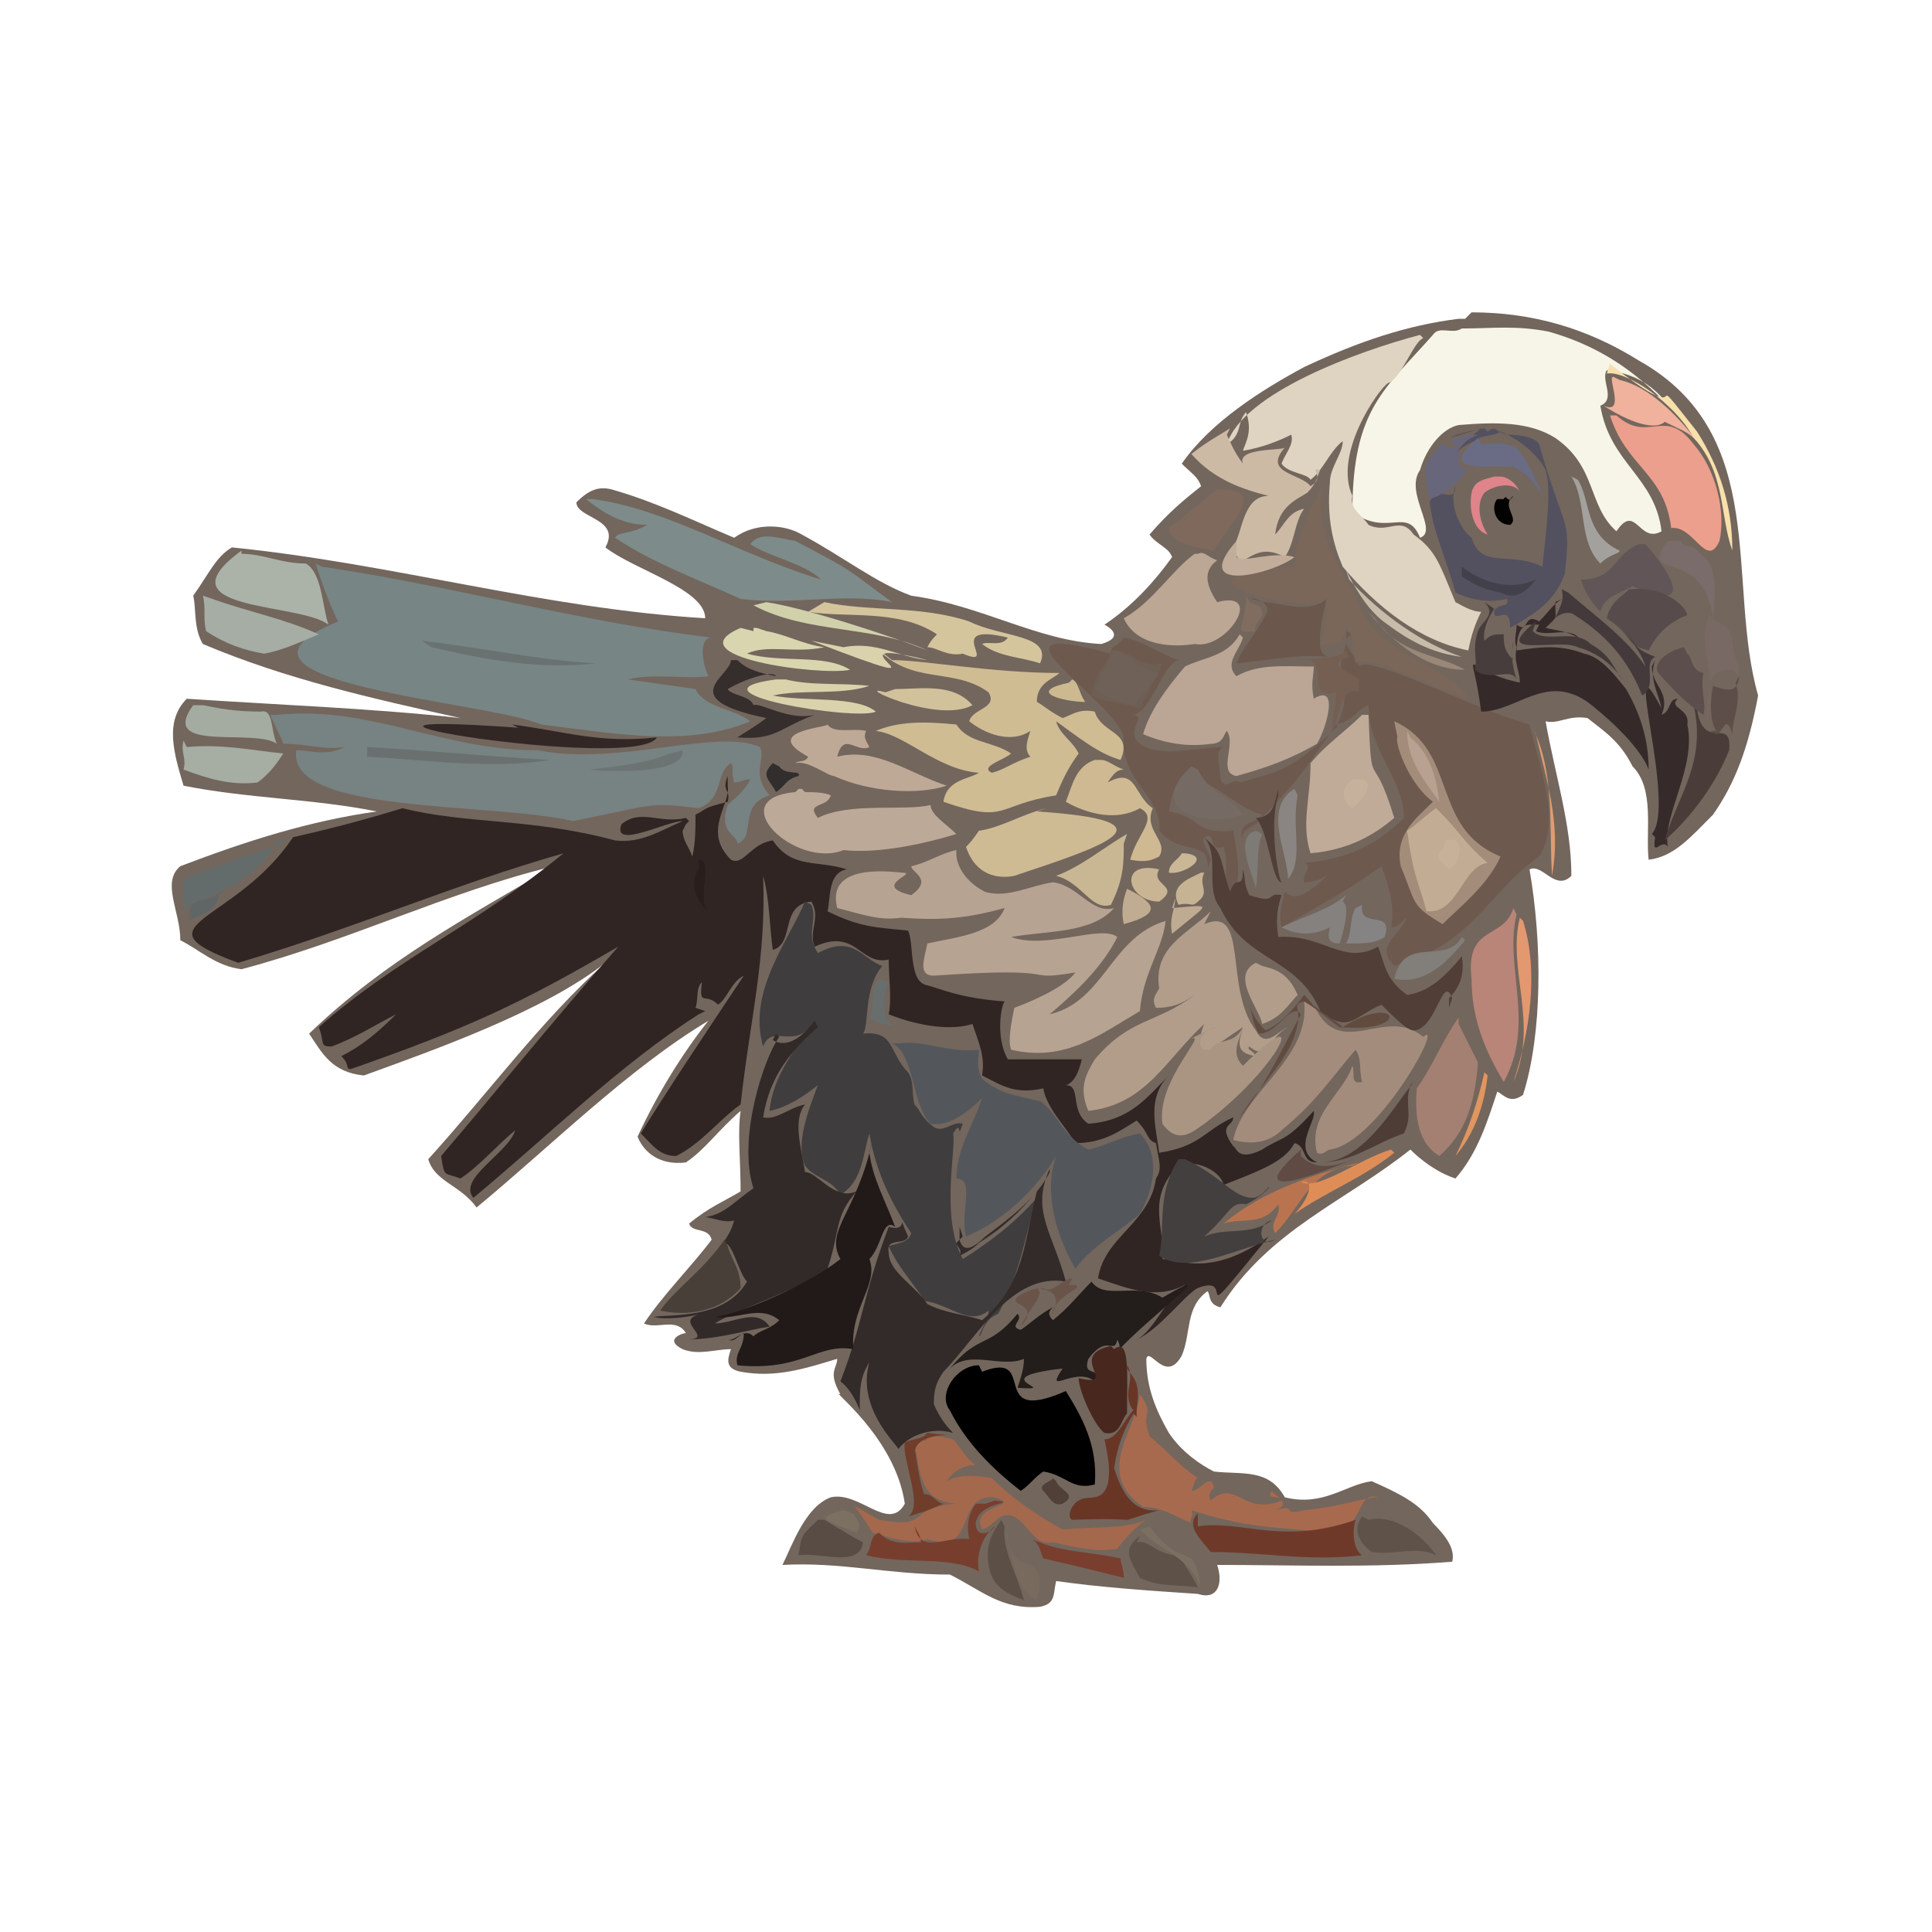 <svg xmlns="http://www.w3.org/2000/svg" width="600" height="600"><path fill="#73665D" d="m455 99 2-2c19 0 36 5 52 15 41 23 27 69 37 104-3 16-7 27-14 37-7 7-12 13-20 14-1-9 2-22-5-29-4-8-9-11-14-15-6-1-9 2-13 1 3 17 8 32 8 48-5 5-9-4-13-2 4 23 4 51-2 70-4 3-6 0-8-1-3 9-6 19-13 27-6-2-11-6-14-9-20 16-44 25-59 49-4-1-3-4-4-5-7 5-5 13-8 20-5 9-10-3-11 1 0 9 3 16 7 23 4 6 10 10 14 12 9 1 17-1 22 8 12 3 19-4 27-5 9 4 15 7 19 13 4 4 7 8 6 12-25 2-49 1-73 1 2 6 0 11-6 9-15-1-30-2-44-4-1 4 0 7-5 8-12 1-18-5-28-10-19 0-34-4-52-3 3-6 7-18 15-21 9-2 18 11 23 2-3-21-24-36-20-34-4-7-1-8-1-11-10 3-19 6-30 4-5-1-4-4-3-7-5 0-10 2-15 0-6-3 0-5 1-5-3-5-9-1-13-3 6-9 15-18 21-26-1-4-6-2-7-5 6-5 11-7 16-10 0-10-1-18 0-25-7 6-11 12-17 16-8 1-13-3-15-8 6-13 14-26 22-36-25 15-49 39-72 58-5-7-13-8-15-15 19-21 35-43 55-61-19 15-53 27-75 35-10-1-13-7-17-13 24-23 49-36 76-52-33 8-63 23-97 32-8-1-13-6-19-9 0-9-6-18 0-23 21-8 40-14 61-17-20-4-40-4-60-8-3-10-6-20 1-27 30 2 58 3 85 6-27-6-54-12-80-23-3-5-2-11-3-15 5-7 7-12 12-15 50 5 97 19 147 22 0-9-22-15-31-22 5-9-9-9-9-14 4-4 7-5 11-4 14 4 26 10 38 15 7-5 16-4 21-1 13 7 23 15 34 19 22 3 39 14 59 15 7-2 3-5 1-6 9-6 16-14 21-21-1-3-5-4-7-7 6-7 11-11 16-15-1-3-3-4-6-7 9-13 25-23 38-30 17-8 32-13 48-15"/><path fill="#302523" d="M226 241c-2 5 1 4 0 8-8 2-6 2-10 4 0 4 0 9-1 13-1-3-3-5-3-8l1-2 1-1-1-1c-8 2-14-3-20 2-3 8 14-1 19-1-7 3-13 7-21 6-26-7-46-5-66-10-13 4-25 7-34 9-18 27-50 27-17 39 37-11 66-24 101-34-28 23-51 32-76 54 2 5 0 6 4 6 8-3 14-7 20-10-6 6-11 10-17 13 3 3 1 4 3 4 37-13 52-20 83-38-22 25-37 44-55 65 1 7 1 5 6 7 6-4 11-10 17-15-2 7-18 15-13 21 23-19 45-41 70-57l2-1-3-1c1-3 0-6 2-8-1 8 1 3 5 7 3-2 4-7 8-9-12 18-24 36-32 49 4 4 6 7 11 7 8-4 13-11 20-16 3-27 8-45 7-71 2 7 2 16 3 23 7-2 2-14 12-15 3 5-1 9 1 14 13-6 14 6 23 4 0 6 1 12 0 17 10 4 20 5 26 3 2 6 4 10 3 16 6 3 10 6 19 4 1 6 7 12 10 17 9 0 14-4 19-7 4 4 3 6 6 7 1 6 2 8 0 11-2 14-16 18-18 31 9 3 20 8 30 0-9 5-12 16-18 19 7-3 15-14 19-16 13-5-4 16 22-16-18 13-28 7-33 7 1-9-5-18 4-28 4-4 14 0 15 5 10-4 19-7 22-13 4 1 2 6 7 6-8-4 0-13-1-16-9 10-10 8-16 12-8 4-8-1-9-1-5-7 0-6 0-9-9 4-10 9-23 11-1-8-4-17 3-24-7 7-12 14-25 15-6-4-2-12-7-12 4-1 5-9 5-8h-23c-4-7-2-17-1-18-14-1-20-4-24-5-6-1-4-13-6-17-10-1-15-1-25-6 1-4 0-12 6-13-9-3-17 0-23-9-7 1-9 8-13 6-9-9 0-17-1-23"/><path fill="#6E594E" d="M418 196c1 5-3 11-1 12-5 9 5 1-2 18-13 12-15 13-30 17-2-2-4 3-6-1 0-4-2-9 1-10-8 0-22 4-27-2-3-4 4-8-2-8 6 1 10-16 15-17-6-2-11-6-17-7-3 4-4 2-4 5-44-12 1 14 4 26-1 14 12 18 11 29 5 6 10 4 14 7 2 4 1 7 1 10 0-3 0-6 1-8-1-4-3-5-2-7 4-2 1 5 6 3 2 6-1 14 3 14 2-3 2-8 0-19-13 1-9-4-20-6 1-6 2-8 4-11 10 1 17 10 25 12-2 3-8 2-6 8-1-4 4-4 6-7 11-12 9-9 23-29 5-1 7-5 10-6 0 14 11 23 11 35-10 10-20 13-31 14 3 1-1 4 0 6 3 0 6-1 8-3-4 4-10 10-14 6-1 4-2 7-1 11 12-7 20-11 31-19 3 8 4 13 3 19 3 0 4-3 5-3-3 6-10 9-4 15 25-7 29-23 45-34 7-11 0-28-3-41-18-5-50-22-53-18-1-4-7-8-2-10"/><path fill="#778585" d="M98 175c2 6 4 12 7 18-46 19 48 25 63 32 24 3 46 7 65-1-5-4-14-4-17-10l-21-3c8-2 18 0 25-1-2-4-3-12 1-12-42-5-80-16-121-22"/><path fill="#3F3D3E" d="M250 280c-5 12-18 28-13 45 3-8 11 3 17-10-7 11-14 19-15 30 5-1 10-4 15-8-3 8-7 18-4 25 3 4 8 4 11 9 7-4 7-13 9-19 2 12 7 22 13 31-1 3-4 3-7 4 3 7 9 13 11 17 8 1 14 8 20 3 0 3-2 5-3 8 1 0 1-5 6-7 7-13 8-23 12-36-7 8-15 14-23 19-7-13-2-34-3-39 3-5 1 3 3-3-3-1-6 3-9 1-4-3-4-5-6-7-1-4 0-7-2-10-6-6-4-13-14-12 2-2 0-14 6-21-6-2-9-10-20-4-4-6 0-10-2-15"/><path fill="#F6F5E7" d="M454 102c-3 2-7-1-9 2-15 17-25 23-25 55 11 8 17-2 21 8 6-2-5-14 0-21 2-7 7-13 12-14 12-1 22-1 30 4 13 9 10 21 19 29 6-9 7 4 14 0-2-17-16-21-19-39 5-2 0-8 2-11 9 1 15 5 20 12-12-13-24-20-38-24-10-2-18-1-26-1"/><path fill="#778282" d="M84 222c1 3 3 6 4 9 8 0 12 2 19 1-6 3-10 1-15 1-3 20 60 16 86 22 25-5 23-6 39-4 8-3 5-11 10-14 1 1 0 3 1 6 2 0 3-1 5-1-2 4-5 6-7 8-3 9 3 9 3 12 6-2 0-12 10-15-6-7-1-11-3-15-13-6-44 6-69 1-30 0-52-14-81-11"/><path fill="#B7A391" d="M297 264c-5 1-9 4-14 5 0 2 7 4 0 9-13-3 3-7-3-7-9-1-23-1-20 11 8 2 13 4 20 3 13 1 21 0 32-3-3 8-15 9-24 11-1 5-3 10 2 10 43-3 26 2 44-1-3 4-11 8-19 11-1 5-2 10-1 13 17 4 28-5 40-12 1-12 7-19 8-28-17 5-19 25-36 29 7-6 16-14 21-24-5-4-22 4-33 0 11-2 25-1 32-9-7 2-11-7-19-8-7 1-14 5-21 3-6-3-9-8-9-12"/><path fill="#53575B" d="M277 324c7 3 6 19 12 25 6 1 12-4 16-8-3 9-8 16-8 25 6 0 1 11 3 18 12-5 22-15 28-25-4 11 0 25 6 35 5-7 13-11 20-17 5-9 6-19 0-25-6 1-11 4-16 5-8-4-10-12-15-15-8-2-12-2-18-7-2-4-1-6-1-9-10 1-17-3-24-2"/><path fill="#DFD4C1" d="M441 104c-19 5-55 18-60 34 5-3 3-7 6-10 2 6 0 9-1 12 6-1 11-3 15-5 1 3-2 6-3 9 2 3 8 3 9 5 4-3 6-9 10-12 0 4-4 8-4 13-1 11 1 19 4 26 11 13 24 23 39 26 1-5 2-8 4-12-3 0-6-2-8-3-5-12-6-16-13-21-4-6-8 0-14-3-2-3-6-5-5-9-6-13 8-33 11-35 4-1 8-13 11-14"/><path fill="#322A28" d="M253 317c-3 4-8 9-13 6l1-2 1 1c-5 7-13 32-8 47-7 5-9 8-15 9 2 0 6 2 9 1-1 4-3 6-4 8 3-4 5 8 8 11-7 12-24 10-29 11 4 1 11 0 15-1-10 2 5 8-5 8 10 0 19-3 26-4-4-6-11-1-17-1 6-4 30-12 35-17 4-12 2-16 9-24-7 3-12-6-16-6-1-7-4-16 0-21-5 1-9 5-13 4 2-13 9-21 17-28"/><path fill="#322B29" d="M326 364c-4 8-12 14-20 20-4 4-7 5-8 1v-4l1 3-2 2c0 1 2 2 1 4 4-2 5-3 6-4 8-5 13-10 18-16-4 16-4 29-17 40-6-2-11-2-17-5-4-6-12-10-12-16-1-5 5-2 6-5-4-9 1-1-6-3-8 21-8 30-15 48 4 3 6 9 6 9 0-7 0-10 3-15-4 14 8 25 9 27 3-4 10-7 17-5-1-1-4-4-6-9 0-5 1-7 3-10 10-10 21-31 38-28-4-15-11-22-5-35"/><path fill="#CFBC93" d="M272 201c11 12 24 6 35 14 3 5-5 5-6 9 5 4 13 7 19 3-1 3-2 6 0 8-6 2-8 4-12 5-4-2 4-4 6-6-6-4-13-3-17-9-10-1-18-1-25 2 9 1 19 12 32 13-3 2-10 2-11 9 20 7 16 1 35-2 2-5 4-9 7-13-2-4-6-6-7-10 7 5 13 10 20 12 4-9-6-8-8-15-5-1-7 1-10 2-4-2-6-4-8-5 0-6 5-7 7-9-21 0-42-4-52-4"/><path fill="#BBA594" d="M385 197c-4 7-11 7-17 10-6 7-11 14-13 21 7 3 14 4 21 3 4 0 4-3 5-4 3 4-3 13 3 14 11-3 18-6 25-10 3-5 7-19-1-14-1-5 0-7 0-10-9 0-17-1-24 3-4-4 1-8 2-12"/><path fill="#B29D8B" d="M376 283c-7 7-18 11-16 24-2 3-2 4-1 6 6 0 9-2 12-4-12 9-20 7-31 20-3 5-5 9-2 16 18-2 24-16 36-27-4 9 3 12-8 20 11-13 8-11 20-19-1 4-3 8 4 9h2-2c-1-2-3-2-2-3 6 5 6-3 12-6-3 1-7 7-10 1-10-13-2-39-16-33"/><path fill="#A48C7D" d="M405 311c2 18-19 28-22 43 7 2 12 0 15-3 11-9 16-17 23-25 2 3 1 6 2 10-4 1-2-3-3-5-3 9-14 15-11 27 2 1 3-1 4-1 15-2 36-41 29-35-12-10-26 8-34-10"/><path d="M304 424c-7 0-13 9-9 14 5 10 13 18 22 25 3-2 4-4 7-6 7 1 9 6 16 4 1-12-4-21-9-29-25 11-8-13-26-6"/><path fill="#7D8C8A" d="M182 155c5 4 11 8 19 8-5 3-9 2-10 4 12 8 26 13 39 19 16 2 33-2 47 1-15-11-11-9-30-19-6-1-11-3-14 1v-2 2c6 4 17 6 22 11-26-8-48-22-71-25"/><path fill="#211A18" d="M271 354c-5 23-15 28-10 37-10 8-31 17-39 18 7 1 14-4 20 1-3 3-6 3-8 5-3-3-6 2-8 1 2 1 3-1 5-2 0 5-3 6-2 10 20 2 25-7 36-5-1-13 8-20 5-28 4-4 4-13 8-10-3-8-7-15-8-23"/><path fill="#513E37" d="M374 260c5 6 0 16 5 22 8 17 24 15 31 32 9 7 10 2 19-2 4 4 8 8 10 8 7 0 9-18 12-10l-1 3v-3c3-3 5-7 4-13-5 6-10 11-17 12-7-5-7-10-9-15-11 6-17-4-31-3-1-6 0-10 1-13-5-1-1 3-10 0-2-4-1-5-2-8 0 7-2 1-4 7-3-9-2-12-7-16"/><path fill="#A38C79" d="M433 224c20 9 11 33 33 42-4 9-13 16-18 21-10-6-8-6-13-18-2-10 5-15 10-20-8-6-12-19-11-20"/><path fill="#231D1B" d="M339 398c-4 4-7 8-12 12-2-2-1-3 0-4-4 2-7 5-10 7-4-1 1-3-1-5-9 11-12 6-21 17 6-6 16 0 23-3 0 3-1 6-2 9 15 1-12-3 14-6-6 9 4-1 10 4 2-5-4-1-2-7 6-8 8-1 9-6 2 4 0 6-3 8 3-8 41-35 17-21-8-5-18 1-22-5"/><path fill="#7B665A" d="M412 149c-5 8-9 17-10 27-40 2-9 13 10 11 0 3 0 9-2 13 5 1 8-1 8-6 3 5 2 8 3 12 5-3 17 5 35 11-6-11-30-13-35-32-7-11-13-22-10-35"/><path fill="#A86A4E" d="M354 432c0 11-15 25 1 36 6 0 10 3 15 5-1-1 1-2 0-4 16 5 21 5 44 7 10-2 7-13 14-11-4 0-12 3-23 4-8 2-1-2-9 0 6-2-1-5-1-6-2 3 2 1 3 3-12 5-14-7-22 0-1-2 0-3 1-4-1-5-4 1-7 1 1-2 1-4 2-4-6-4-8-7-15-13-3-8 2-6-3-13"/><path fill="#53515F" d="M461 133c-11 2-16 5-1 0-5 4-7 6-9 10 1-5 11-7 8-7 4-1 6-1 7-2 7 3 12 8 14 12 2 6 0 20-1 30-10-5-19 1-22-9-4-3-7-11-5-16 0 6-6-1-8 5 1 9 5 17 8 28 6 3 12 3 16 2 1 3-3 1-4 4 0 4 5-3 5 5 7-4 14-8 17-17 2-18 0-12-8-40-1-2-5-3-10-3-4-1-3-3-6-1"/><path fill="#A4684D" d="M288 446c0 3-3 0-4 2 2 11 2 18 13 19-16 1-7 8-24 5-11-6-8-6-2 4 4 1 12 4 17 2 16 5 8-14 21-13 9 3-8 2-4 10 4-1 5-6 10-4 5 3 6 9 12 8 9 2 14 3 20 2 2-3 7-8 9-9-7 3-16 2-26 3-9-5-16-10-22-16-7-1-10-1-14 1 2-3 5-5 9-5-3-2-5-6-7-8-4-1-5-1-6-1"/><path fill="#C0AA98" d="M423 222c-5 5-11 9-16 15 0 11-3 19 0 28 11-1 19-5 26-11-7-23-7-6-8-32"/><path fill="#BDA997" d="M247 246c-23 2 0 24 15 18 9 1 22-1 35-5-3-3-8-6-8-9-8 2-25-1-35 4-4-5 3-3 4-7-2-1-6-1-8-1l-1-1h-1"/><path fill="#352A29" d="M485 186c-3 2-4 4-7 7-5-3-3 4-7 1 0 3-1 5 0 7-1 5 1 7 1 11-19-4-15-14-12 9 11 0 20-12 33-3 4 3 16 13 19 21 0-10-3-18-7-25-4-5-8-10-13-11-8-3-14-2-21-1 0-4 1-8 4-8h3l-1 2c4 2 11-2 14 3-3-3-7-3-11-4 4-4 3-2 3-8"/><path fill="#EC9F8C" d="M500 129c5 16 17 18 19 35 7-1 11 13 15 4 2-9-1-22-8-30-9-12-14 0-24-9"/><path fill="#CEBB93" d="M325 251c-8 2-14 6-21 7-2 3-3 4-4 5 3 9 10 10 15 9 27-9 52-17 7-20"/><path fill="#423F3E" d="M366 360c-7 11-4 21-6 30 9 6 23-2 36-5-5 3-6-5-1-6-7 5-14 2-21 5 8-7 8-11 13-10 4-2 6-4 7-5 1-2-2 3-5 3-6 0-10-7-21-12"/><path fill="#CDBAA5" d="M382 133c-3 2-7 4-12 8 7 8 16 11 24 13-8 0-8 11-11 16 3 10 5-3 16 3 3-4 3-11 6-15-5 1-6 5-9 8 1-9 7-11 10-13 3-3 3-5 4-7-4-1 2 2-3 5-3-4-15-4-8-12-1 1-15 0-13 5-3-4-4-7-5-9"/><path fill="#AA9583" d="m375 320-6 3c8-4-10 12-8 26 5 7 10 2 13 0 23-17 34-40 12-18-4-4-1-8 0-12-3 6-8 3-10 7-6 1-3-7 2-7"/><path fill="#BCA694" d="M371 172c-7 5-13 15-22 20 4 9 16 9 22 8 10 2 22-17 7-13-4-6-4-10 0-13-3-1-4-3-6-2"/><path fill="#B98578" d="M470 282c-3 10-15 5-13 22 0 12 4 22 10 32 10-18 0-36 4-52"/><path fill="#A48072" d="M453 316c-5 7-8 15-13 22-1 12 2 18 7 21 8-7 11-16 12-29l-6-12"/><path fill="#ABB3A8" d="M75 171c-26 19 18 16 27 23-2-6-2-16-7-19-8 0-13-3-20-3"/><path fill="#C2AC94" d="M446 251c-3 2-6 5-9 7 2 15 4 17 6 25 10 1 11-14 19-15-8-7-8-9-15-16"/><path fill="#BEA997" d="M257 225c0 1-21 2-6 10-1 2-3 1-4 2 4-1 10 4 12 4 11 5 26 6 35 3-12-4-22-12-34-9 2-8 6-1 10-3-1-2-2-3-1-5-4-1-10 1-12-2"/><path fill="#CEB992" d="M340 236c-6 2-7 8-9 13 7 4 16 6 23 2 6 3-1 8-3 16 5 1 7 0 9-1 3-5-5-8-2-15-6-4-5-13-14-8 2-3 3-4 5-4-3-1-5-3-7-3"/><path fill="#6F392A" d="M372 470c-4 4 1 8 4 12 17 0 30 3 47 1-3-2-3-8-2-11-23 8-35 0-49 2"/><path fill="#D5C59D" d="M251 190c12 2 28-1 40 7-1 1-2 2-3 4 3 0 6 3 11 2 12 5-7-10 14-5-2 3-6 1-8 2 5 4 12 4 18 6 4-9-12-8-22-13-15-5-31-3-45-6"/><path fill="#A5ADA4" d="M63 185c1 4 0 7 1 11 6 4 12 6 18 7 6-1 12-4 17-6-11-5-22-7-33-11"/><path fill="#6B574B" d="M389 186c-2-1 7 1 4 5-3 6-7 10-9 15 10-1 20-3 29-2-5 0-3-10-1-18-6 5-14 1-20 1"/><path fill="#362B2A" d="M514 205c-2 6 1 10 2 15-13-25 5 30-3 39l1 1c-1 7 2 0 4 3-2-9 9-25 6-38 1-5-6-5-3-8-3 0-2 4-5 5 3-7-3-9-3-15"/><path fill="#A6ADA3" d="M57 230c-1 4 1 5 0 9 8 3 15 5 23 4 4-3 6-6 8-9-10-1-19-3-30-2"/><path fill="#773E2E" d="M306 467h-3c-2 3-3 6-2 11-8-1-15 5-17-4 1 2 2 3 2 5-5 0-9 1-13-3-3 1-2 4-4 7 12 3 26 0 35 5-1-5 1-11 5-14-1 2-6 4-6-1 1-7 14-6 6-7"/><path fill="#47271E" d="M345 418c-14 3 3 13-10 10 0 4 5 15 8 17 5 1 5-4 7-6 0-12 1-24-4-20"/><path fill="#615557" d="M509 169c-8 3-7 11-18 11 1 4 4 8 6 10 1-5 7-6 10-8 20 9 12-4 4-13"/><path fill="#493F39" d="M225 385c-7 10-15 15-20 22 9 2 19 0 25-7 0-6-3-9-4-13"/><path fill="#574B4C" d="M506 183c-2 2-6 4-7 9 9 6 5 8 13 10 3-6 7-9 12-11-1-4-9-9-17-8"/><path fill="#7E695C" d="m378 152-15 12c0 4 7 6 14 7 5-9 17-19 2-19"/><path fill="#4A3D39" d="M526 219c4 18-5 28-9 42 9-8 16-18 20-28 1-11-8 1-10-13"/><path fill="#6E5F55" d="M345 202c5-1 9 6 16 4l-7 14c-6-2-11-2-15-4 1-6 3-8 5-11"/><path fill="#322725" d="M161 226c-84-6 37 14 43 3-18 2-29-2-45-4"/><path fill="#A4ACA1" d="M60 219c-11 15 19 7 26 12-2-4-1-11-5-10-8 0-13-1-18-2"/><path fill="#C9B794" d="M350 259c-7 4-14 10-22 13 8 2 11 11 17 9 4-8 4-13 4-19"/><path fill="#693625" d="M350 424c3 4-2 9 2 14-3 3-5 9-9 9 1 5 2 9 1 14-2 6-6 3-9 5-2 1-4 5-2 6 27-1 9 2 27-3-9 1-12-7-14-13 1-7 3-12 6-17l1 1v-2c1-8 0-9-3-13"/><path fill="#D9D5AF" d="M230 195c-21 9 25 15 34 13-8-5-21-2-32-5 6-3 15 0 24-2-7-1-12-4-18-5l-3-1h-1v1"/><path fill="#756A64" d="M370 238c-16 15 7 19 16 15-4-6-10-6-14-14"/><path fill="#646C6B" d="M88 262c-10 3-20 7-29 10-5 3 0 8-2 12 3-7 18-4 30-24"/><path fill="#706158" d="m346 202-6 12c4 3 8 4 12 5 3-4 6-7 8-10-5-1-8-4-11-6"/><path fill="#5E5249" d="M423 471c-3 4-1 8 3 11 8 1 14-2 20 1-4-6-13-13-21-11"/><path fill="#B29D8B" d="M390 299c-8 4 1 14 2 19 6-2 8-6 11-9-3-7-7-8-11-9"/><path fill="#352E2C" d="M227 205c0 5-18 12 11 18-4 3-6 4-9 6 12 1 13-3 24-7-8 2-17-4-19-3-1-3-7-3-8-5 5-3 14-6 15-4-5-1-9-2-12-5"/><path fill="#F0B19D" d="M501 117c-2 0 4 12-3 9 11 7 17 7 19 5 6 3 7 3 10 6-6-8-15-17-24-19"/><path fill="#5D5148" d="M354 477c-5 4-4 6 0 13 6 3 12 2 18 3-2-4-4-7-6-10-7 0-9-5-13-4"/><path fill="#5C4E4C" d="M523 201c-5 1-10 5-8 8 7 8 11 11 14 13 1-4-1-7 0-13-4-1-3-4-5-6"/><path fill="#DAD2AB" d="M241 211c-30 4 25 13 31 10-6-5-22-3-32-5 9-2 21 0 30-3-9-1-18 0-26-2"/><path fill="#594C44" d="M254 472c-5 5-5 4-6 11 7-1 19 4 20-4-2-1-7-4-12-7"/><path fill="#B9744F" d="M422 361c-15 4-30 9-42 19 6-2 12 1 17-6 1 4-3 5-1 9 8-8 11-20 24-21"/><path fill="#7A6C6A" d="M518 168c-10 13 11 1 14 24 1-10 1-17-4-20-3-4-5-1-6-4"/><path fill="#453A3B" d="M485 183c1 4-1 6-2 9 2-2 5-2 6-1 11 7 17 15 21 25 5-3 0-10 4-12-5-2-6-3-9-8 2 4 5 7 6 11-6-9-16-16-24-23"/><path fill="#6A7070" d="M114 232c19 1 38 3 57 4-19 3-38 0-57-1"/><path fill="#D1C29C" d="M275 215c-11-3 16 10 27 4-6-7-16-5-24-5"/><path fill="#6A6B84" d="M459 136c-14 12 5 8 11 9 6 3 7 6 9 9-2-5-4-10-8-15-5-2-8-1-11-1"/><path fill="#796965" d="M531 191c-3 5-1 13 0 18 0 6-1 11-1 16 1-5 1-9 1-13 2-5 6-4 7-4l2 2v-3c-3-5 0-12-7-14"/><path fill="#6A7271" d="M131 199c18 2 36 6 54 7-17 2-34-1-51-5"/><path fill="#D0D0AB" d="M234 188c17 9 37 6 54 14-10-4-37-13-50-15"/><path fill="#67667B" d="M457 135c-2 1-10 1-4 4-7 1-3-4-7 1-4 4-4 6-2 15 6-2 8-5 12-9-7-1 1-9-4-5 2-4 5-5 7-6"/><path fill="#793E2E" d="M320 478c3 1 3 4 4 6 9 2 17 4 25 6 0-3-1-4-1-6-9-2-18-2-25-5"/><path fill="#5C5046" d="M311 472c-3 4-5 8-4 14 1 7 6 9 11 11-2-8-7-16-6-23"/><path fill="#755F53" d="M418 202c-3 3-9 2-13 3 8-1 0 13 10 10 0 6-2 8-1 12 1 0 2-15 8-12 0-5 0-5 1-2 0-4-14-6-4-9"/><path fill="#DF8D57" d="M432 357c-10 3-23 13-28 10 5-1 2 6-2 10 10-7 21-11 31-19"/><path fill="#85817E" d="M418 278c-6 5-12 6-20 10 6 3 11 2 15 0 0 1-2 5 3 5 2-6 3-12 1-13"/><path fill="#8A8582" d="M402 245c-10 6-2 20-2 28 5-6 1-16 3-26"/><path fill="#827E7A" d="M454 291c-5 9-18-1-21 13 10 2 17-6 22-12"/><path fill="#463D3C" d="M461 187c4 4-1 6-2 9-2 6 0 8-1 12 5 4 11-1 13 3-1-3-2-7-1-12 0 2-1 4 0 6-3-3-3-5-3-8-3 0-4 0-6 2-1-5 4-11 3-10"/><path fill="#4E3C37" d="M439 336c-7 9-16 25-29 25 10 0 17-6 26-9 3-6 0-9 2-15"/><path fill="#E39870" d="M472 285c-4 16 6 33-2 51 5-15 8-34 3-50"/><path fill="#A3A19D" d="M488 148c5 8 2 20 9 27 3-3 6-3 6-4-11-5-9-16-13-22"/><path fill="#C1AD99" d="M384 168c-15 17 12 10 18 5-7-2-16 2-18 0"/><path fill="#5E4E49" d="M540 210c0 6-5 4-8 3-1 5-1 11 1 14h-2l2 1c2 0 3-7 5 0 0-5 3-10 1-16"/><path fill="#858383" d="M421 282c-2 3-1 8-3 11 6 0 9 0 12-2 3-9-8-2-7-10"/><path fill="#C7BCAA" d="M418 177c3 6 7 13 13 17 8 6 15 9 23 10-12-4-25-13-35-24"/><path fill="#614B3F" d="M405 309c-3 4-7 9-12 11-3-3-4-5-5-8 1 3 1 6 3 9 6 0 10-10 13-6-7 13-11 22-19 32 6-10 16-18 18-29 1-5-2-6 2-7 5 3 8 6 11 8 23 2 18-11 1 0-3-3-7-4-11-9"/><path fill="#433938" d="M477 193c-15 12 7 5 13 8 7 2 11 6 14 10-3-3-3-7-10-11-5-5-14 0-18-4"/><path fill="#703D2B" d="M287 446c-2 1-4 1-6 2-1 5 6 20 1 23 6-2 4-1 11-4-2 0-3-3-6-3-2-5-3-17-3-13 1-8 20-4 4-6"/><path fill="#C9B594" d="M360 270c-13-3-10 10 0 10 7-5-3-5 0-10"/><path fill="#6C7473" d="M212 233c1 7-20 7-29 6 9-1 18-2 25-5"/><path fill="#DE848A" d="M464 148c-3 1-6 1-7 5-1 6 1 12 5 13-2-3-4-9-1-13 4-3 10-3 11 0-1-3-4-5-6-5"/><path fill="#786B5E" d="M312 475c2 6 3 19 10 22 4-17-8-6-9-20"/><path fill="#F7E0AB" d="M499 116c6-1 21 9 27 20 10 11 8 24 12 35 0-14-4-26-11-37-19-24 2 2-27-21"/><path fill="#C0AD91" d="M350 276c-1 3-2 6-1 11 11-3 11-6 1-11"/><path fill="#B8A190" d="M437 227c0 9 5 15 10 22-1-8-3-15-9-20"/><path fill="#42404A" d="M454 176c5 4 14 8 23 4-4 5-7 6-11 4-6-1-9-3-12-5"/><path fill="#6A544A" d="M333 397c-3 0-6 5-9 3-3 0-5 1-7 2-6 4 7 2 0 10 2-5 8-10 5-12 8 1 6 5 5 8 0-6 13-9 5-9"/><path fill="#C6B394" d="M373 271c-4 2-10 4-7 10 4-1 4 1 6-1 4-3 0-5 2-9"/><path fill="#5F4B44" d="M404 357c-17 15-2 11 21 1-7 3-15 7-21 1"/><path fill="#7B6F61" d="M354 475c5 6 17 9 19 19-2-17-5-5-16-20"/><path fill="#DAD2AD" d="M252 199c52 20 0-3 36 6-9-1-16-6-26-4"/><path fill="#7E7A76" d="M390 258c-7 2-1 13 0 18 1-6 0-12 2-17"/><path fill="#998778" d="M425 190c8 10 18 18 30 18-9-5-21-5-28-16"/><path fill="#C6B19D" d="M422 242c6 0 1 7-2 9-5-3-2-9 1-9"/><path fill="#686E6D" d="M273 304c-3 3-1 9-3 12 4 3 7 2 10 3-7 0-6-10-4-14"/><path fill="#CDB990" d="M332 212c-14 3-1 6 5 6-2-3-2-6-4-7"/><path fill="#DF9C71" d="M476 226c7 14 5 31 6 46 3-17-2-30-5-44"/><path fill="#291E1C" d="M217 267c5 0-1 12 3 16-4-3-6-9-3-13"/><path fill="#C7B198" d="M449 261c6-2 5 7 1 9-2-2-5-4-2-6"/><path fill="#BEAB91" d="M365 279c0 3-2 6-1 11 12-10 13-9 0-8"/><path fill="#7C7063" d="M262 469c-13 3 1 5 4 7 2-3 0-4-1-6"/><path fill="#322E2E" d="M240 237c-4 4-1 5 1 9 3-2 3-4 7-5 1-2-4 0-6-3"/><path fill="#E1955F" d="M461 333c-2 9-5 18-9 26 6-7 9-16 10-25"/><path fill="#816D60" d="M387 185c0 10-5 12 3 11-1-1 1-3 2-5 0-4-3-3-4-4"/><path fill="#503E39" d="M397 245c-1 3-1 9-7 9 4 4 5 20 8 20-1-1-4-18-1-27"/><path fill="#504038" d="M327 459c0 1-5 2-3 4s3 5 6 4c5-3-1-4-2-7"/><path fill="#020201" d="M465 155c-2 2-1 8 4 8 3-2-3-6 1-9-2 3-2-1-3 1"/><path fill="#CAB796" d="M367 265c-1 2-4 3-4 6 4 1 14-5 5-6"/><path fill="#606665" d="M70 276c-7 6-12 1-11 10 2-2 8-2 9-8"/></svg>